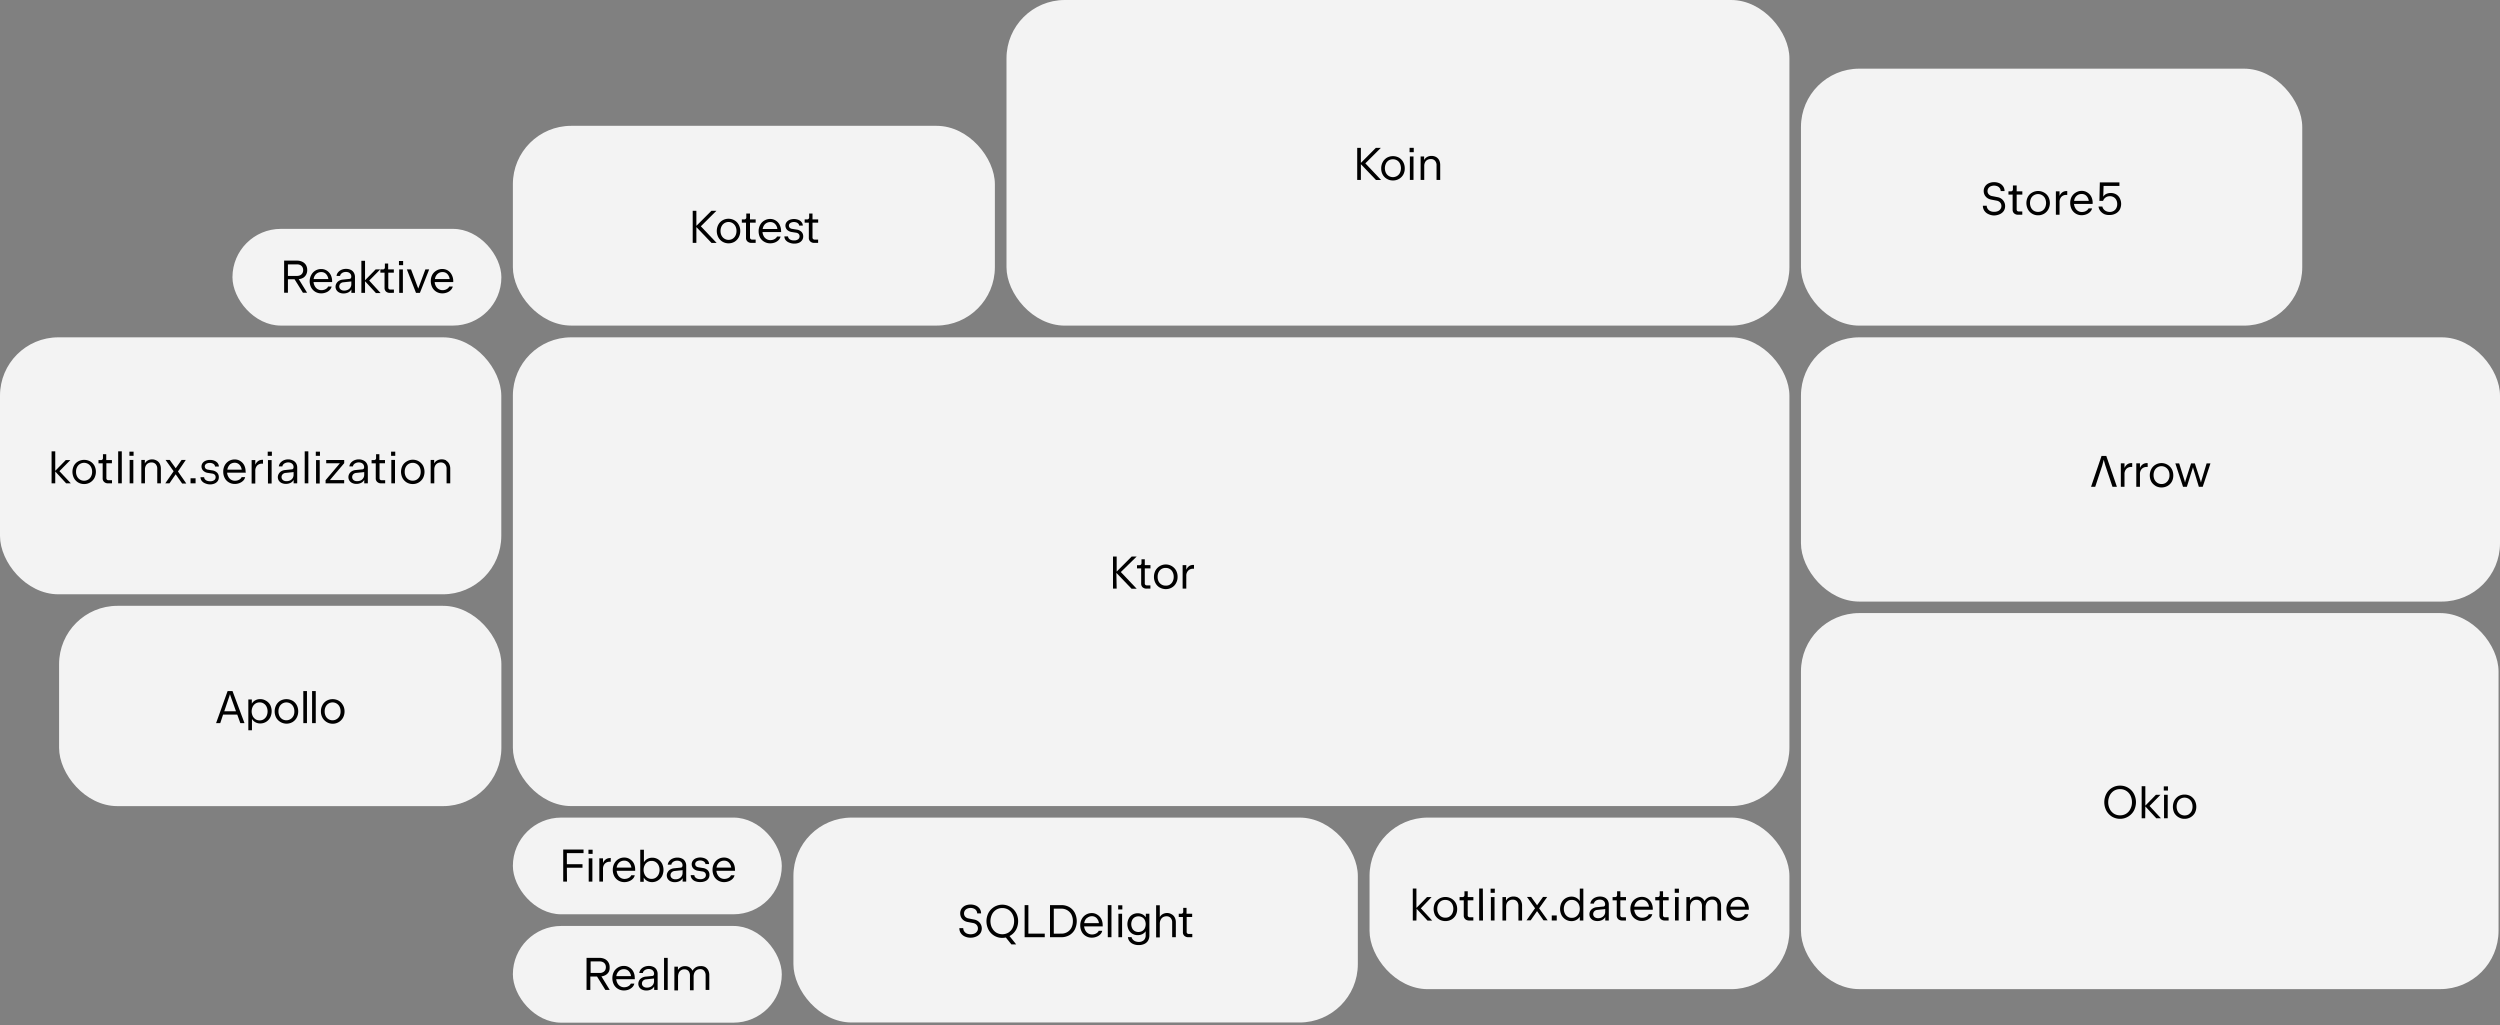 <svg id="Layer_1" data-name="Layer 1" xmlns="http://www.w3.org/2000/svg" viewBox="0 0 600 246.07"><rect x="0" y="0" width="600" height="246.07" fill="#808080" stroke="none"/><defs><style>.cls-1{fill:#f3f3f3;}</style></defs><rect class="cls-1" x="123.09" y="196.22" width="64.54" height="23.21" rx="11.61"/><path d="M136.08,211.59h-.91v-7.7h4.88v.86h-4v2.65h3.75v.86h-3.75Z"/><path d="M141.23,204.93v-1h1v1Zm.94,6.66h-.88V206h.88Z"/><path d="M146.58,205.9v.92h-.21a1.6,1.6,0,0,0-1.21.46,1.83,1.83,0,0,0-.44,1.3v3h-.88V206h.88v1.13a2,2,0,0,1,.67-.88,1.64,1.64,0,0,1,1-.31Z"/><path d="M152.44,209H148a2.58,2.58,0,0,0,.3,1,1.78,1.78,0,0,0,.67.69,1.71,1.71,0,0,0,.93.25,2.2,2.2,0,0,0,.68-.11,1.85,1.85,0,0,0,.57-.31,1.12,1.12,0,0,0,.34-.45h.85a1.67,1.67,0,0,1-.46.84,2.41,2.41,0,0,1-.89.58,2.93,2.93,0,0,1-1.14.22,2.75,2.75,0,0,1-1.43-.38,2.62,2.62,0,0,1-1-1.05,3.32,3.32,0,0,1-.35-1.53,3.14,3.14,0,0,1,.36-1.5,2.67,2.67,0,0,1,2.4-1.44,2.39,2.39,0,0,1,1.34.39,2.59,2.59,0,0,1,.94,1,3.38,3.38,0,0,1,.33,1.51Zm-3.83-2a2,2,0,0,0-.61,1.22h3.53a2.12,2.12,0,0,0-.57-1.21,1.52,1.52,0,0,0-1.12-.45A1.76,1.76,0,0,0,148.61,207Z"/><path d="M157.89,206.21a2.68,2.68,0,0,1,1,1.06,3.41,3.41,0,0,1,0,3,2.66,2.66,0,0,1-1,1.05,2.58,2.58,0,0,1-1.39.39,2.4,2.4,0,0,1-1.16-.28,2.29,2.29,0,0,1-.84-.8v1h-.84V206h0v-2.07h.88l0,3a2.3,2.3,0,0,1,.84-.8,2.44,2.44,0,0,1,1.15-.28A2.58,2.58,0,0,1,157.89,206.21Zm-.51,4.44a2,2,0,0,0,.67-.78,2.44,2.44,0,0,0,.24-1.1,2.47,2.47,0,0,0-.24-1.1,1.87,1.87,0,0,0-.67-.77,1.67,1.67,0,0,0-1-.28,1.72,1.72,0,0,0-1,.28,1.8,1.8,0,0,0-.67.77,2.47,2.47,0,0,0-.24,1.1,2.44,2.44,0,0,0,.24,1.1,1.89,1.89,0,0,0,.67.78,1.8,1.8,0,0,0,1,.28A1.74,1.74,0,0,0,157.38,210.65Z"/><path d="M163.68,206.06a1.63,1.63,0,0,1,.74.68,2,2,0,0,1,.27,1.07v3.78h-.86v-.84a1.66,1.66,0,0,1-.74.72,2.44,2.44,0,0,1-1.15.25,2.25,2.25,0,0,1-1-.21,1.57,1.57,0,0,1-.67-.57,1.53,1.53,0,0,1-.24-.84,1.5,1.5,0,0,1,.23-.81,1.7,1.7,0,0,1,.61-.61,2.12,2.12,0,0,1,.9-.29l1.64-.16a.41.41,0,0,0,.29-.16.62.62,0,0,0,.11-.39,1.13,1.13,0,0,0-.16-.59,1,1,0,0,0-.46-.39,1.53,1.53,0,0,0-.66-.14,1.65,1.65,0,0,0-.68.13,1.23,1.23,0,0,0-.5.34.89.89,0,0,0-.23.49h-.86a1.69,1.69,0,0,1,.37-.86,2.09,2.09,0,0,1,.81-.61,2.72,2.72,0,0,1,1.11-.23A2.49,2.49,0,0,1,163.68,206.06Zm-.69,4.78a1.47,1.47,0,0,0,.83-1.36v-.64l-1.92.2a1.1,1.1,0,0,0-.71.33.93.93,0,0,0-.27.68.9.9,0,0,0,.15.51,1.13,1.13,0,0,0,.42.35,1.48,1.48,0,0,0,.61.12A1.94,1.94,0,0,0,163,210.84Z"/><path d="M166.88,211.5a1.83,1.83,0,0,1-.82-.6,1.44,1.44,0,0,1-.29-.87h.88a.78.78,0,0,0,.19.5,1.25,1.25,0,0,0,.5.35,2,2,0,0,0,.72.12,1.53,1.53,0,0,0,1-.27.85.85,0,0,0,.35-.72.8.8,0,0,0-.21-.57,1,1,0,0,0-.63-.29l-1-.16a2,2,0,0,1-1.15-.53,1.47,1.47,0,0,1-.41-1.05,1.38,1.38,0,0,1,.26-.82A1.75,1.75,0,0,1,167,206a2.87,2.87,0,0,1,2.13,0,1.76,1.76,0,0,1,.76.56,1.34,1.34,0,0,1,.29.82h-.88a.67.67,0,0,0-.17-.44,1.07,1.07,0,0,0-.45-.31,1.69,1.69,0,0,0-.64-.12,1.66,1.66,0,0,0-.61.11.93.93,0,0,0-.43.3.67.67,0,0,0-.15.44.74.74,0,0,0,.2.53,1,1,0,0,0,.58.26l1.06.17a2,2,0,0,1,1.18.55,1.51,1.51,0,0,1,.4,1.09,1.55,1.55,0,0,1-.26.91,1.67,1.67,0,0,1-.75.6,2.6,2.6,0,0,1-1.12.22A3,3,0,0,1,166.88,211.5Z"/><path d="M176.41,209h-4.47a2.59,2.59,0,0,0,.31,1,1.83,1.83,0,0,0,.66.69,1.76,1.76,0,0,0,.94.25,2.14,2.14,0,0,0,.67-.11,1.74,1.74,0,0,0,.57-.31,1.12,1.12,0,0,0,.34-.45h.85a1.65,1.65,0,0,1-.45.84,2.45,2.45,0,0,1-.9.58,2.93,2.93,0,0,1-1.14.22,2.75,2.75,0,0,1-1.43-.38,2.62,2.62,0,0,1-1-1.05,3.32,3.32,0,0,1-.35-1.53,3.14,3.14,0,0,1,.36-1.5,2.7,2.7,0,0,1,2.4-1.44,2.37,2.37,0,0,1,1.34.39,2.59,2.59,0,0,1,.94,1,3.39,3.39,0,0,1,.34,1.51Zm-3.84-2a2,2,0,0,0-.6,1.22h3.52a2.17,2.17,0,0,0-.56-1.21,1.54,1.54,0,0,0-1.13-.45A1.8,1.8,0,0,0,172.57,207Z"/><rect class="cls-1" x="123.09" y="80.96" width="306.37" height="112.5" rx="14"/><path d="M268,141.27h-.88v-7.7H268v3.61l3.6-3.61h1.2L269,137.29l3.8,4h-1.23l-3.64-3.8Z"/><path d="M275.23,141.27a1.37,1.37,0,0,1-1-.32,1.19,1.19,0,0,1-.35-.9v-3.63h-1v-.78h.61a.45.45,0,0,0,.34-.13.49.49,0,0,0,.13-.34v-.94h.79v1.41h1.36v.78h-1.36V140a.45.45,0,0,0,.49.49h.86v.78Z"/><path d="M278.32,141a2.69,2.69,0,0,1-1-1.05,3.15,3.15,0,0,1-.37-1.51,3.19,3.19,0,0,1,.37-1.52,2.83,2.83,0,0,1,4.94,0,3.19,3.19,0,0,1,.36,1.52,3,3,0,0,1-.37,1.51,2.58,2.58,0,0,1-1,1.05,2.89,2.89,0,0,1-2.9,0Zm2.44-.7a1.71,1.71,0,0,0,.68-.75,2.33,2.33,0,0,0,.25-1.11,2.37,2.37,0,0,0-.25-1.12,1.8,1.8,0,0,0-.68-.76,1.91,1.91,0,0,0-1-.26,1.86,1.86,0,0,0-1,.26,1.89,1.89,0,0,0-.69.76,2.49,2.49,0,0,0-.24,1.12,2.45,2.45,0,0,0,.24,1.11,1.85,1.85,0,0,0,1.67,1A1.83,1.83,0,0,0,280.76,140.32Z"/><path d="M286.56,135.59v.91h-.2a1.57,1.57,0,0,0-1.21.47,1.76,1.76,0,0,0-.44,1.29v3h-.88v-5.63h.88v1.13a2,2,0,0,1,.66-.88,1.71,1.71,0,0,1,1-.3Z"/><rect class="cls-1" x="123.09" y="30.2" width="115.68" height="47.94" rx="14"/><path d="M167.13,58.29h-.88v-7.7h.88V54.2l3.61-3.61h1.2l-3.74,3.72,3.8,4h-1.23l-3.64-3.81Z"/><path d="M173.39,58a2.71,2.71,0,0,1-1-1.06,3.27,3.27,0,0,1,0-3,2.62,2.62,0,0,1,1-1.05,2.89,2.89,0,0,1,2.9,0,2.64,2.64,0,0,1,1,1.05,3,3,0,0,1,.37,1.51,3.13,3.13,0,0,1-.37,1.51,2.81,2.81,0,0,1-1,1.06,2.86,2.86,0,0,1-1.46.38A2.82,2.82,0,0,1,173.39,58Zm2.44-.7a1.9,1.9,0,0,0,.68-.75,2.5,2.5,0,0,0,.25-1.12,2.53,2.53,0,0,0-.25-1.12,1.9,1.9,0,0,0-.68-.75,1.86,1.86,0,0,0-2.65.75,2.4,2.4,0,0,0-.25,1.12,2.37,2.37,0,0,0,.25,1.12,1.89,1.89,0,0,0,2.65.75Z"/><path d="M180.4,58.29a1.37,1.37,0,0,1-1-.33,1.12,1.12,0,0,1-.36-.89V53.44h-1v-.78h.61a.44.44,0,0,0,.33-.14.43.43,0,0,0,.13-.33v-.94H180v1.41h1.36v.78H180V57a.46.46,0,0,0,.14.36.49.49,0,0,0,.36.14h.86v.78Z"/><path d="M187.49,55.69H183a2.43,2.43,0,0,0,.3,1,1.78,1.78,0,0,0,.67.69,1.71,1.71,0,0,0,.93.25,2.2,2.2,0,0,0,.68-.11,1.79,1.79,0,0,0,.56-.31,1.15,1.15,0,0,0,.35-.45h.85a1.75,1.75,0,0,1-.46.84,2.66,2.66,0,0,1-.89.59,3.12,3.12,0,0,1-1.14.21,2.75,2.75,0,0,1-1.43-.38,2.55,2.55,0,0,1-1-1,3.32,3.32,0,0,1-.35-1.53,3.14,3.14,0,0,1,.36-1.5,2.55,2.55,0,0,1,1-1.05,2.63,2.63,0,0,1,1.42-.39,2.41,2.41,0,0,1,1.34.39,2.5,2.5,0,0,1,.93,1.05,3.26,3.26,0,0,1,.34,1.51Zm-3.83-1.95a2,2,0,0,0-.61,1.22h3.52a2,2,0,0,0-.56-1.21,1.52,1.52,0,0,0-1.12-.45A1.76,1.76,0,0,0,183.66,53.74Z"/><path d="M189.36,58.2a1.89,1.89,0,0,1-.82-.6,1.44,1.44,0,0,1-.29-.87h.88a.81.81,0,0,0,.19.5,1.25,1.25,0,0,0,.5.35,2,2,0,0,0,.72.12,1.6,1.6,0,0,0,1-.26.88.88,0,0,0,.35-.73.8.8,0,0,0-.21-.57,1.09,1.09,0,0,0-.62-.29l-1-.16a2,2,0,0,1-1.15-.53,1.46,1.46,0,0,1-.41-1,1.38,1.38,0,0,1,.26-.82,1.83,1.83,0,0,1,.73-.57,2.9,2.9,0,0,1,2.14,0,1.73,1.73,0,0,1,.75.56,1.28,1.28,0,0,1,.29.82h-.88a.67.67,0,0,0-.17-.44,1.07,1.07,0,0,0-.45-.31,1.76,1.76,0,0,0-1.25,0,1,1,0,0,0-.43.3.69.69,0,0,0-.15.44.74.74,0,0,0,.2.53,1,1,0,0,0,.58.26l1.06.17a2,2,0,0,1,1.18.55,1.52,1.52,0,0,1,.41,1.09,1.55,1.55,0,0,1-.27.91,1.7,1.7,0,0,1-.75.61,2.76,2.76,0,0,1-1.12.21A3,3,0,0,1,189.36,58.2Z"/><path d="M195.48,58.29a1.33,1.33,0,0,1-1-.33,1.12,1.12,0,0,1-.36-.89V53.44h-1v-.78h.61a.44.44,0,0,0,.34-.14.43.43,0,0,0,.13-.33v-.94H195v1.41h1.36v.78H195V57a.46.46,0,0,0,.14.36.49.49,0,0,0,.36.14h.85v.78Z"/><rect class="cls-1" x="432.23" y="147.14" width="167.42" height="90.25" rx="14"/><rect class="cls-1" x="241.56" width="187.9" height="78.15" rx="14"/><path d="M326.61,43.18h-.88v-7.7h.88v3.61l3.6-3.61h1.2l-3.73,3.72,3.79,4h-1.23l-3.63-3.8Z"/><path d="M332.86,42.93a2.62,2.62,0,0,1-1-1,3,3,0,0,1-.37-1.51,3.08,3.08,0,0,1,.37-1.52,2.75,2.75,0,0,1,1-1.05,3,3,0,0,1,2.91,0,2.75,2.75,0,0,1,1,1.05,3.08,3.08,0,0,1,.37,1.52,3,3,0,0,1-.37,1.51,2.71,2.71,0,0,1-1,1,2.77,2.77,0,0,1-1.46.38A2.72,2.72,0,0,1,332.86,42.93Zm2.44-.7a1.71,1.71,0,0,0,.68-.75,2.61,2.61,0,0,0,0-2.23,1.8,1.8,0,0,0-.68-.76,2,2,0,0,0-2,0,1.86,1.86,0,0,0-.68.76,2.61,2.61,0,0,0,0,2.23,1.78,1.78,0,0,0,.68.75,1.93,1.93,0,0,0,2,0Z"/><path d="M338.3,36.53V35.48h1v1.05Zm.94,6.65h-.87V37.55h.87Z"/><path d="M344.67,37.69a1.87,1.87,0,0,1,.73.77,2.58,2.58,0,0,1,.25,1.17v3.55h-.88V39.7a1.59,1.59,0,0,0-.37-1.13,1.33,1.33,0,0,0-1-.4,1.62,1.62,0,0,0-.83.2,1.32,1.32,0,0,0-.55.57,1.87,1.87,0,0,0-.2.88v3.36h-.87V37.55h.84v.86a1.8,1.8,0,0,1,.73-.74,2.14,2.14,0,0,1,1.07-.25A2.23,2.23,0,0,1,344.67,37.69Z"/><rect class="cls-1" x="123.09" y="222.23" width="64.54" height="23.21" rx="11.61"/><path d="M146.13,233.19a1.94,1.94,0,0,1-.71.77,2.56,2.56,0,0,1-1.08.37l2,3.26h-1.05l-2-3.22h-1.61v3.22h-.91v-7.7h3.08a2.92,2.92,0,0,1,1.29.27,2.06,2.06,0,0,1,.86.79,2.13,2.13,0,0,1,.31,1.17A2.2,2.2,0,0,1,146.13,233.19Zm-4.38-2.45v2.77h2.17a1.6,1.6,0,0,0,.78-.17,1.23,1.23,0,0,0,.53-.48,1.47,1.47,0,0,0,.18-.74,1.44,1.44,0,0,0-.18-.73,1.23,1.23,0,0,0-.53-.48,1.73,1.73,0,0,0-.78-.17Z"/><path d="M152.36,235H147.9a2.43,2.43,0,0,0,.3,1,1.78,1.78,0,0,0,.67.69,1.71,1.71,0,0,0,.93.25,2.2,2.2,0,0,0,.68-.11,1.61,1.61,0,0,0,.56-.31,1.15,1.15,0,0,0,.35-.45h.85a1.75,1.75,0,0,1-.46.84,2.66,2.66,0,0,1-.89.59,3.12,3.12,0,0,1-1.14.21,2.75,2.75,0,0,1-1.43-.38,2.55,2.55,0,0,1-1-1.05,3.32,3.32,0,0,1-.35-1.53,3.25,3.25,0,0,1,.35-1.5,2.67,2.67,0,0,1,2.41-1.43,2.41,2.41,0,0,1,1.34.38,2.5,2.5,0,0,1,.93,1,3.29,3.29,0,0,1,.34,1.51Zm-3.83-1.94a2,2,0,0,0-.61,1.21h3.52a2,2,0,0,0-.56-1.21,1.52,1.52,0,0,0-1.12-.45A1.73,1.73,0,0,0,148.53,233.05Z"/><path d="M156.83,232.06a1.63,1.63,0,0,1,.74.68,2,2,0,0,1,.26,1.07v3.78H157v-.84a1.66,1.66,0,0,1-.74.72,2.44,2.44,0,0,1-1.15.25,2.25,2.25,0,0,1-1-.21,1.5,1.5,0,0,1-.67-.57,1.53,1.53,0,0,1-.24-.84,1.61,1.61,0,0,1,.22-.81,1.81,1.81,0,0,1,.62-.61,2.22,2.22,0,0,1,.9-.29l1.64-.16a.37.37,0,0,0,.29-.16.62.62,0,0,0,.11-.39,1.07,1.07,0,0,0-.17-.59,1,1,0,0,0-.45-.39,1.53,1.53,0,0,0-.66-.14,1.73,1.73,0,0,0-.69.13,1.29,1.29,0,0,0-.5.35.88.88,0,0,0-.22.48h-.86a1.77,1.77,0,0,1,.36-.86,2.32,2.32,0,0,1,.82-.61,2.72,2.72,0,0,1,1.11-.22A2.49,2.49,0,0,1,156.83,232.06Zm-.69,4.78a1.55,1.55,0,0,0,.61-.55,1.58,1.58,0,0,0,.22-.81v-.64l-1.92.2a1.1,1.1,0,0,0-.71.33.93.93,0,0,0-.27.68.9.9,0,0,0,.15.51,1,1,0,0,0,.42.35,1.48,1.48,0,0,0,.61.12A1.94,1.94,0,0,0,156.14,236.84Z"/><path d="M160.25,237.59h-.88v-7.7h.88Z"/><path d="M169.27,232.1a1.91,1.91,0,0,1,.71.78,2.51,2.51,0,0,1,.25,1.16v3.55h-.88v-3.52A1.61,1.61,0,0,0,169,233a1.16,1.16,0,0,0-1-.4,1.45,1.45,0,0,0-1.35.86,2.42,2.42,0,0,0-.18,1v3.2h-.88v-3.52a1.61,1.61,0,0,0-.35-1.1,1.28,1.28,0,0,0-1-.4,1.41,1.41,0,0,0-.81.23,1.36,1.36,0,0,0-.52.63,2.42,2.42,0,0,0-.18,1v3.2h-.88V232h.85v.83a1.81,1.81,0,0,1,.69-.71,2,2,0,0,1,1-.25,2,2,0,0,1,1.09.29,1.94,1.94,0,0,1,.73.82,2.17,2.17,0,0,1,.77-.82,2.14,2.14,0,0,1,1.13-.29A2.11,2.11,0,0,1,169.27,232.1Z"/><rect class="cls-1" x="55.79" y="54.93" width="64.54" height="23.21" rx="11.61"/><path d="M73.48,65.9a2,2,0,0,1-.7.76A2.67,2.67,0,0,1,71.7,67l2,3.25h-1l-2-3.22H69.1v3.22h-.91v-7.7h3.08a2.92,2.92,0,0,1,1.29.28,2.06,2.06,0,0,1,.87.78,2.28,2.28,0,0,1,.3,1.18A2.22,2.22,0,0,1,73.48,65.9ZM69.1,63.45v2.77h2.17a1.8,1.8,0,0,0,.79-.17,1.29,1.29,0,0,0,.52-.49,1.44,1.44,0,0,0,.18-.73,1.47,1.47,0,0,0-.18-.74,1.34,1.34,0,0,0-.52-.48,1.8,1.8,0,0,0-.79-.16Z"/><path d="M79.71,67.69H75.25a2.49,2.49,0,0,0,.31,1,1.85,1.85,0,0,0,.66.7,1.82,1.82,0,0,0,.93.25,2.2,2.2,0,0,0,.68-.11,2.08,2.08,0,0,0,.57-.31,1.12,1.12,0,0,0,.34-.45h.85a1.68,1.68,0,0,1-.46.83,2.35,2.35,0,0,1-.89.59,3.12,3.12,0,0,1-1.14.22,2.75,2.75,0,0,1-1.43-.38,2.71,2.71,0,0,1-1-1.06,3.3,3.3,0,0,1-.35-1.52A3.15,3.15,0,0,1,74.7,66a2.64,2.64,0,0,1,2.4-1.43,2.44,2.44,0,0,1,1.34.38A2.69,2.69,0,0,1,79.38,66a3.38,3.38,0,0,1,.33,1.51Zm-3.83-1.94a1.92,1.92,0,0,0-.6,1.22H78.8a2.15,2.15,0,0,0-.57-1.22,1.5,1.5,0,0,0-1.12-.45A1.76,1.76,0,0,0,75.88,65.75Z"/><path d="M84.18,64.76a1.74,1.74,0,0,1,.74.68,2,2,0,0,1,.27,1.07v3.78h-.86v-.83a1.77,1.77,0,0,1-.74.72,2.54,2.54,0,0,1-1.15.25,2.25,2.25,0,0,1-1-.21,1.65,1.65,0,0,1-.67-.58,1.48,1.48,0,0,1-.24-.84,1.55,1.55,0,0,1,.23-.81,1.73,1.73,0,0,1,.62-.61,2.17,2.17,0,0,1,.89-.28l1.64-.17a.4.4,0,0,0,.29-.15.64.64,0,0,0,.11-.4,1.07,1.07,0,0,0-.16-.59,1.23,1.23,0,0,0-.45-.39,1.6,1.6,0,0,0-.67-.13,1.83,1.83,0,0,0-.68.12,1.32,1.32,0,0,0-.5.35.89.89,0,0,0-.23.48h-.85a1.57,1.57,0,0,1,.36-.85,2.25,2.25,0,0,1,.82-.62,2.64,2.64,0,0,1,1.1-.22A2.6,2.6,0,0,1,84.18,64.76Zm-.68,4.78a1.39,1.39,0,0,0,.6-.55,1.44,1.44,0,0,0,.22-.8v-.64l-1.92.2a1.09,1.09,0,0,0-.71.32,1,1,0,0,0-.27.68.9.9,0,0,0,.15.51,1,1,0,0,0,.42.35,1.35,1.35,0,0,0,.62.13A2,2,0,0,0,83.5,69.54Z"/><path d="M87.61,70.29h-.88v-7.7h.88v4.67l2.54-2.6h1.1l-2.64,2.68,2.74,3H90.23l-2.62-2.84Z"/><path d="M93.64,70.29a1.37,1.37,0,0,1-1-.32,1.19,1.19,0,0,1-.35-.9V65.44h-1v-.78h.61a.45.45,0,0,0,.34-.13.49.49,0,0,0,.13-.34v-.94h.79v1.41h1.36v.78H93.19V69a.45.45,0,0,0,.49.49h.86v.78Z"/><path d="M95.75,63.64v-1h1v1Zm.94,6.65h-.88V64.66h.88Z"/><path d="M100.78,70.29h-.94l-2.19-5.63h1l1.73,4.6,1.71-4.6H103Z"/><path d="M108.78,67.69h-4.46a2.35,2.35,0,0,0,.3,1,1.88,1.88,0,0,0,.67.7,1.8,1.8,0,0,0,.93.25,2.2,2.2,0,0,0,.68-.11,2,2,0,0,0,.56-.31,1.15,1.15,0,0,0,.35-.45h.85a1.77,1.77,0,0,1-.46.83,2.52,2.52,0,0,1-.89.59,3.12,3.12,0,0,1-1.14.22,2.75,2.75,0,0,1-1.43-.38,2.64,2.64,0,0,1-1-1.06,3.3,3.3,0,0,1-.35-1.52,3.15,3.15,0,0,1,.36-1.51,2.68,2.68,0,0,1,1-1,2.72,2.72,0,0,1,1.42-.38,2.49,2.49,0,0,1,1.34.38,2.59,2.59,0,0,1,.93,1.06,3.26,3.26,0,0,1,.34,1.51ZM105,65.75a2,2,0,0,0-.61,1.22h3.52a2.08,2.08,0,0,0-.56-1.22,1.52,1.52,0,0,0-1.12-.45A1.73,1.73,0,0,0,105,65.75Z"/><rect class="cls-1" y="80.96" width="120.31" height="61.67" rx="14"/><rect class="cls-1" x="14.18" y="145.4" width="106.15" height="48.07" rx="14"/><rect class="cls-1" x="190.42" y="196.22" width="135.46" height="49.18" rx="14"/><path d="M231.59,224.77a2.31,2.31,0,0,1-1-.82,2.09,2.09,0,0,1-.34-1.2h.93a1.34,1.34,0,0,0,.23.77,1.5,1.5,0,0,0,.63.53,2.48,2.48,0,0,0,1.83,0,1.38,1.38,0,0,0,.61-.5,1.21,1.21,0,0,0,.22-.73,1.23,1.23,0,0,0-.3-.83,1.45,1.45,0,0,0-.83-.46l-1.36-.26a2.27,2.27,0,0,1-.94-.4,2,2,0,0,1-.61-.73,2.12,2.12,0,0,1-.21-.94,2,2,0,0,1,.31-1.1,2.19,2.19,0,0,1,.89-.75,3.08,3.08,0,0,1,1.28-.26,3,3,0,0,1,1.31.27,2.22,2.22,0,0,1,.9.75,2,2,0,0,1,.32,1.11h-.94a1.16,1.16,0,0,0-.2-.68,1.28,1.28,0,0,0-.56-.46,2,2,0,0,0-1.63,0,1.28,1.28,0,0,0-.56.46,1.21,1.21,0,0,0-.2.68,1.16,1.16,0,0,0,.27.78,1.41,1.41,0,0,0,.78.42l1.42.28a2.3,2.3,0,0,1,.93.41,2.08,2.08,0,0,1,.63.75,2.14,2.14,0,0,1-.11,2.12,2.28,2.28,0,0,1-1,.79,3.24,3.24,0,0,1-1.38.28A3.32,3.32,0,0,1,231.59,224.77Z"/><path d="M244.1,222.57a3.69,3.69,0,0,1-1.82,2.08l1.6,2h-1.15L241.4,225a4,4,0,0,1-.85.09,3.65,3.65,0,0,1-1.93-.52,3.69,3.69,0,0,1-1.37-1.43,4.39,4.39,0,0,1,0-4.07,3.77,3.77,0,0,1,6.6,0,4.11,4.11,0,0,1,.5,2A4.32,4.32,0,0,1,244.1,222.57Zm-6,.13a2.79,2.79,0,0,0,1,1.12,2.86,2.86,0,0,0,2.92,0,2.79,2.79,0,0,0,1-1.12,3.58,3.58,0,0,0,.37-1.62,3.46,3.46,0,0,0-.37-1.63,2.74,2.74,0,0,0-1-1.12,2.85,2.85,0,0,0-1.48-.4,2.7,2.7,0,0,0-1.46.41,2.83,2.83,0,0,0-1,1.11,3.75,3.75,0,0,0,0,3.25Z"/><path d="M245.91,224.93v-7.7h.9v6.84h3.93v.86Z"/><path d="M252,224.93v-7.7h2.73a3.8,3.8,0,0,1,1.92.48,3.43,3.43,0,0,1,1.3,1.37,4.49,4.49,0,0,1,0,4,3.41,3.41,0,0,1-1.3,1.36,3.81,3.81,0,0,1-1.92.49Zm2.73-.86a2.69,2.69,0,0,0,1.42-.37,2.64,2.64,0,0,0,1-1.06,3.44,3.44,0,0,0,.34-1.56,3.38,3.38,0,0,0-.34-1.56,2.57,2.57,0,0,0-1-1.06,2.69,2.69,0,0,0-1.42-.38h-1.82v6Z"/><path d="M264.66,222.33h-4.47a2.59,2.59,0,0,0,.31,1,1.83,1.83,0,0,0,.66.69,1.76,1.76,0,0,0,.94.25,2.14,2.14,0,0,0,.67-.11,1.74,1.74,0,0,0,.57-.31,1.12,1.12,0,0,0,.34-.45h.85a1.65,1.65,0,0,1-.45.84,2.45,2.45,0,0,1-.9.58,2.93,2.93,0,0,1-1.14.22,2.75,2.75,0,0,1-1.43-.38,2.62,2.62,0,0,1-1-1.05,3.32,3.32,0,0,1-.35-1.53,3.14,3.14,0,0,1,.36-1.5,2.7,2.7,0,0,1,2.4-1.44,2.37,2.37,0,0,1,1.34.39,2.59,2.59,0,0,1,.94,1,3.39,3.39,0,0,1,.34,1.51Zm-3.84-2a2,2,0,0,0-.6,1.22h3.52a2.17,2.17,0,0,0-.56-1.21,1.54,1.54,0,0,0-1.13-.45A1.8,1.8,0,0,0,260.82,220.38Z"/><path d="M266.75,224.93h-.88v-7.7h.88Z"/><path d="M268.36,218.27v-1h1v1Zm.94,6.66h-.88V219.3h.88Z"/><path d="M275,219.3h.85v5.18a2.5,2.5,0,0,1-.31,1.26,2,2,0,0,1-.89.8,3.07,3.07,0,0,1-1.37.28,3.21,3.21,0,0,1-1.28-.24,2.14,2.14,0,0,1-.9-.67,1.9,1.9,0,0,1-.4-1h.88a1.25,1.25,0,0,0,.31.59,1.49,1.49,0,0,0,.59.41,2.07,2.07,0,0,0,.8.15,1.74,1.74,0,0,0,1.24-.42,1.55,1.55,0,0,0,.44-1.17v-.39l0-.58a2.11,2.11,0,0,1-.81.7,2.62,2.62,0,0,1-2.37-.09,2.28,2.28,0,0,1-.88-.94,3,3,0,0,1,0-2.72,2.28,2.28,0,0,1,.88-.94,2.62,2.62,0,0,1,2.39-.08,2.27,2.27,0,0,1,.82.72Zm-.88,4.15a1.56,1.56,0,0,0,.62-.65,2.29,2.29,0,0,0,0-2,1.56,1.56,0,0,0-.62-.65,1.86,1.86,0,0,0-1.79,0,1.51,1.51,0,0,0-.6.65,2.29,2.29,0,0,0,0,2,1.57,1.57,0,0,0,.6.65,1.86,1.86,0,0,0,1.79,0Z"/><path d="M281.21,219.44a1.75,1.75,0,0,1,.73.77,2.51,2.51,0,0,1,.26,1.16v3.56h-.88v-3.52a1.57,1.57,0,0,0-.36-1.1,1.28,1.28,0,0,0-1-.4,1.65,1.65,0,0,0-.85.22,1.46,1.46,0,0,0-.56.64,2.06,2.06,0,0,0-.2,1v3.2h-.88v-7.7h.88V219l0,1.11a1.69,1.69,0,0,1,.72-.73,2.16,2.16,0,0,1,1.08-.26A2.07,2.07,0,0,1,281.21,219.44Z"/><path d="M285.25,224.93a1.37,1.37,0,0,1-1-.33,1.12,1.12,0,0,1-.35-.89v-3.63h-1v-.78h.61a.45.45,0,0,0,.46-.47v-.94h.8v1.41h1.35v.78H284.8v3.57a.45.45,0,0,0,.13.36.49.49,0,0,0,.36.14h.86v.78Z"/><rect class="cls-1" x="328.69" y="196.22" width="100.77" height="41.18" rx="14"/><path d="M339.94,220.92h-.87v-7.68h.87v4.66l2.54-2.6h1.1L341,218l2.73,2.95h-1.12l-2.62-2.84Z"/><path d="M345.43,220.67a2.76,2.76,0,0,1-1-1,3.35,3.35,0,0,1,0-3,2.88,2.88,0,0,1,3.92-1,2.75,2.75,0,0,1,1,1,3,3,0,0,1,.37,1.51,3.15,3.15,0,0,1-.37,1.51,2.71,2.71,0,0,1-1,1,3,3,0,0,1-2.9,0Zm2.44-.7a1.71,1.71,0,0,0,.68-.75,2.45,2.45,0,0,0,.25-1.11,2.53,2.53,0,0,0-.25-1.12,1.83,1.83,0,0,0-.68-.75,1.91,1.91,0,0,0-1-.26,1.86,1.86,0,0,0-1,.26,1.83,1.83,0,0,0-.68.75,2.4,2.4,0,0,0-.25,1.12,2.33,2.33,0,0,0,.25,1.11,1.71,1.71,0,0,0,.68.75,1.78,1.78,0,0,0,1,.27A1.83,1.83,0,0,0,347.87,220Z"/><path d="M352.66,220.92a1.37,1.37,0,0,1-1-.32,1.16,1.16,0,0,1-.36-.9v-3.62h-1v-.78H351a.44.44,0,0,0,.34-.13.44.44,0,0,0,.13-.33v-.94h.79v1.4h1.35v.78h-1.36v3.57a.45.45,0,0,0,.49.49h.86v.78Z"/><path d="M355.92,220.92H355v-7.68h.88Z"/><path d="M357.75,214.28v-1h1v1Zm.94,6.64h-.88V215.3h.88Z"/><path d="M364.32,215.44a1.81,1.81,0,0,1,.73.77,2.55,2.55,0,0,1,.25,1.17v3.54h-.88v-3.48a1.58,1.58,0,0,0-.37-1.12,1.29,1.29,0,0,0-1-.4,1.6,1.6,0,0,0-.83.2,1.32,1.32,0,0,0-.55.57,1.87,1.87,0,0,0-.2.88v3.35h-.88V215.3h.85v.86a1.83,1.83,0,0,1,.72-.74,2.42,2.42,0,0,1,2.18,0Z"/><path d="M369.39,218l2.05,2.88h-1l-1.55-2.21-1.53,2.21h-1l2.05-2.9-1.94-2.72h1l1.43,2,1.43-2h1Z"/><path d="M372.42,220.92v-1.21h1.2v1.21Z"/><path d="M380,215.3h0v5.62h-.85V220a2.13,2.13,0,0,1-.84.79,2.34,2.34,0,0,1-1.16.28,2.65,2.65,0,0,1-1.38-.38,2.68,2.68,0,0,1-1-1.06,3.39,3.39,0,0,1,0-3,2.68,2.68,0,0,1,1-1.06,2.65,2.65,0,0,1,1.38-.38,2.34,2.34,0,0,1,1.16.28,2.29,2.29,0,0,1,.84.8l0-3H380ZM378.23,220a1.82,1.82,0,0,0,.68-.77,2.47,2.47,0,0,0,.24-1.1,2.5,2.5,0,0,0-.24-1.1,1.89,1.89,0,0,0-.68-.77,1.69,1.69,0,0,0-1-.28,1.67,1.67,0,0,0-1,.28,1.94,1.94,0,0,0-.67.77,2.5,2.5,0,0,0-.24,1.1,2.47,2.47,0,0,0,.24,1.1,1.87,1.87,0,0,0,.67.77,1.67,1.67,0,0,0,1,.28A1.69,1.69,0,0,0,378.23,220Z"/><path d="M385.11,215.4a1.74,1.74,0,0,1,.74.68,2,2,0,0,1,.26,1.07v3.77h-.85v-.83a1.69,1.69,0,0,1-.74.71,2.41,2.41,0,0,1-1.15.25,2.32,2.32,0,0,1-1-.2,1.59,1.59,0,0,1-.67-.58,1.48,1.48,0,0,1-.24-.84,1.54,1.54,0,0,1,.22-.81,1.88,1.88,0,0,1,.62-.6,2.18,2.18,0,0,1,.89-.29l1.64-.16a.37.37,0,0,0,.29-.16.62.62,0,0,0,.11-.39,1.16,1.16,0,0,0-.16-.59,1.07,1.07,0,0,0-.45-.39,1.6,1.6,0,0,0-.67-.13,1.83,1.83,0,0,0-.68.12,1.32,1.32,0,0,0-.5.35.82.82,0,0,0-.22.48h-.86a1.57,1.57,0,0,1,.36-.85,2.13,2.13,0,0,1,.82-.61,2.67,2.67,0,0,1,1.1-.23A2.6,2.6,0,0,1,385.11,215.4Zm-.69,4.77a1.42,1.42,0,0,0,.61-.55,1.44,1.44,0,0,0,.22-.8v-.64l-1.92.2a1.09,1.09,0,0,0-.7.32,1,1,0,0,0-.27.68.9.9,0,0,0,.15.51.89.89,0,0,0,.41.35,1.52,1.52,0,0,0,.62.13A1.9,1.9,0,0,0,384.42,220.17Z"/><path d="M389.38,220.92a1.37,1.37,0,0,1-1-.32,1.16,1.16,0,0,1-.36-.9v-3.62h-1v-.78h.61a.45.45,0,0,0,.34-.13.44.44,0,0,0,.13-.33v-.94h.79v1.4h1.35v.78h-1.36v3.57a.45.45,0,0,0,.49.49h.86v.78Z"/><path d="M396.67,218.33h-4.45a2.43,2.43,0,0,0,.3,1,1.93,1.93,0,0,0,.67.69,1.79,1.79,0,0,0,.93.24,1.89,1.89,0,0,0,.67-.11,1.72,1.72,0,0,0,.57-.3,1.19,1.19,0,0,0,.34-.45h.85a1.75,1.75,0,0,1-.45.83,2.61,2.61,0,0,1-.9.59,3.08,3.08,0,0,1-1.14.21,2.63,2.63,0,0,1-1.42-.38,2.55,2.55,0,0,1-1-1,3.27,3.27,0,0,1-.35-1.52,3.14,3.14,0,0,1,.36-1.5,2.68,2.68,0,0,1,1-1,2.71,2.71,0,0,1,1.41-.38,2.44,2.44,0,0,1,1.34.38,2.69,2.69,0,0,1,.94,1.06,3.34,3.34,0,0,1,.33,1.5Zm-3.82-1.94a2,2,0,0,0-.61,1.21h3.52a2.17,2.17,0,0,0-.56-1.21,1.54,1.54,0,0,0-1.13-.45A1.72,1.72,0,0,0,392.85,216.39Z"/><path d="M399.61,220.92a1.41,1.41,0,0,1-1-.32,1.19,1.19,0,0,1-.35-.9v-3.62h-1v-.78h.61a.45.45,0,0,0,.34-.13.49.49,0,0,0,.13-.33v-.94h.79v1.4h1.35v.78h-1.36v3.57a.45.45,0,0,0,.49.49h.86v.78Z"/><path d="M401.94,214.28v-1h1v1Zm.94,6.64H402V215.3h.88Z"/><path d="M412.1,215.45a1.83,1.83,0,0,1,.71.77,2.54,2.54,0,0,1,.25,1.16v3.54h-.88v-3.51a1.61,1.61,0,0,0-.34-1.1,1.18,1.18,0,0,0-.95-.39,1.46,1.46,0,0,0-.82.22,1.43,1.43,0,0,0-.53.63,2.25,2.25,0,0,0-.19,1v3.19h-.88v-3.51a1.58,1.58,0,0,0-.35-1.1,1.24,1.24,0,0,0-1-.39,1.37,1.37,0,0,0-1.33.85,2.42,2.42,0,0,0-.18,1v3.19h-.88V215.3h.85v.83a2,2,0,0,1,.69-.71,1.93,1.93,0,0,1,1-.25,2,2,0,0,1,1.1.3,1.89,1.89,0,0,1,.72.81,2.12,2.12,0,0,1,.78-.82,2.17,2.17,0,0,1,1.12-.29A2,2,0,0,1,412.1,215.45Z"/><path d="M419.72,218.33h-4.45a2.43,2.43,0,0,0,.3,1,1.93,1.93,0,0,0,.67.69,1.79,1.79,0,0,0,.93.24,1.89,1.89,0,0,0,.67-.11,1.72,1.72,0,0,0,.57-.3,1.19,1.19,0,0,0,.34-.45h.85a1.75,1.75,0,0,1-.45.83,2.61,2.61,0,0,1-.9.59,3.12,3.12,0,0,1-1.14.21,2.63,2.63,0,0,1-1.42-.38,2.55,2.55,0,0,1-1-1,3.27,3.27,0,0,1-.35-1.52,3.14,3.14,0,0,1,.36-1.5,2.68,2.68,0,0,1,1-1,2.71,2.71,0,0,1,1.41-.38,2.44,2.44,0,0,1,1.34.38,2.69,2.69,0,0,1,.94,1.06,3.34,3.34,0,0,1,.33,1.5Zm-3.82-1.94a2,2,0,0,0-.61,1.21h3.52a2.17,2.17,0,0,0-.56-1.21,1.54,1.54,0,0,0-1.13-.45A1.72,1.72,0,0,0,415.9,216.39Z"/><rect class="cls-1" x="432.23" y="80.96" width="167.77" height="63.42" rx="14"/><path d="M507,116.84l-1.71-5.1c-.17-.52-.28-1-.39-1.41h0c-.11.46-.22.91-.36,1.39l-1.69,5.12h-1l2.52-7.41h1.14l2.55,7.41Z"/><path d="M511.73,111.15v.92h-.2a1.6,1.6,0,0,0-1.21.46,1.78,1.78,0,0,0-.44,1.3v3H509v-5.63h.88v1.13a2,2,0,0,1,.66-.88,1.71,1.71,0,0,1,1-.31Z"/><path d="M515.44,111.15v.92h-.21a1.6,1.6,0,0,0-1.2.46,1.78,1.78,0,0,0-.44,1.3v3h-.88v-5.63h.88v1.13a1.92,1.92,0,0,1,.66-.88,1.71,1.71,0,0,1,1-.31Z"/><path d="M517.31,116.59a2.83,2.83,0,0,1-1-1,3.29,3.29,0,0,1,0-3,2.64,2.64,0,0,1,1-1.05,2.83,2.83,0,0,1,3.92,1.05,3.15,3.15,0,0,1,.36,1.51,3.06,3.06,0,0,1-.37,1.52,2.71,2.71,0,0,1-1,1,3,3,0,0,1-2.9,0Zm2.44-.7a1.83,1.83,0,0,0,.68-.75,2.34,2.34,0,0,0,.25-1.12,2.4,2.4,0,0,0-.25-1.12,1.89,1.89,0,0,0-2.65-.75,1.9,1.9,0,0,0-.68.75,2.52,2.52,0,0,0-.24,1.12,2.46,2.46,0,0,0,.24,1.12,1.9,1.9,0,0,0,.68.75,1.93,1.93,0,0,0,2,0Z"/><path d="M524.84,116.84h-.91l-1.85-5.63H523l1.29,4.14.12.45.11-.45,1.34-4.14h.9l1.34,4.14.13.45.11-.45,1.25-4.14h.92l-1.86,5.63h-.92l-1.32-4.33-.1-.36-.1.35Z"/><path d="M506.89,196a3.81,3.81,0,0,1-1.36-1.43,4.39,4.39,0,0,1,0-4.07,3.68,3.68,0,0,1,3.3-1.95,3.71,3.71,0,0,1,3.3,1.95,4.39,4.39,0,0,1,0,4.07,3.8,3.8,0,0,1-5.24,1.43Zm3.4-.72a2.73,2.73,0,0,0,1-1.13,3.4,3.4,0,0,0,.38-1.62,3.58,3.58,0,0,0-.37-1.62,2.72,2.72,0,0,0-2.49-1.52,2.75,2.75,0,0,0-1.47.4,2.91,2.91,0,0,0-1,1.12,3.75,3.75,0,0,0,0,3.25,2.91,2.91,0,0,0,1,1.12,2.75,2.75,0,0,0,1.47.4A2.72,2.72,0,0,0,510.29,195.28Z"/><path d="M514.85,196.38H514v-7.7h.88v4.67l2.54-2.6h1.1l-2.63,2.68,2.73,2.95h-1.12l-2.62-2.84Z"/><path d="M519.31,189.73v-1h1v1Zm.94,6.65h-.88v-5.63h.88Z"/><path d="M522.85,196.13a2.71,2.71,0,0,1-1-1,3.35,3.35,0,0,1,0-3,2.81,2.81,0,0,1,1-1.06,3,3,0,0,1,2.9,0,2.81,2.81,0,0,1,1,1.06,3.27,3.27,0,0,1,0,3,2.71,2.71,0,0,1-1,1,2.8,2.8,0,0,1-1.46.39A2.7,2.7,0,0,1,522.85,196.13Zm2.44-.69a2,2,0,0,0,.68-.75,2.52,2.52,0,0,0,.24-1.12,2.49,2.49,0,0,0-.24-1.12,1.89,1.89,0,0,0-2.65-.75,1.71,1.71,0,0,0-.68.75,2.37,2.37,0,0,0-.25,1.12,2.4,2.4,0,0,0,.25,1.12,1.83,1.83,0,0,0,.68.75,2,2,0,0,0,2,0Z"/><path d="M13.26,116h-.88v-7.68h.88V113l2.53-2.59h1.1l-2.63,2.67L17,116H15.87l-2.61-2.84Z"/><path d="M18.75,115.79a2.75,2.75,0,0,1-1-1.05,3.27,3.27,0,0,1,0-3,2.62,2.62,0,0,1,1-1,3,3,0,0,1,2.9,0,2.62,2.62,0,0,1,1,1,3.27,3.27,0,0,1,0,3,2.76,2.76,0,0,1-2.47,1.43A2.76,2.76,0,0,1,18.75,115.79Zm2.43-.7a1.83,1.83,0,0,0,.68-.75,2.33,2.33,0,0,0,.25-1.11,2.37,2.37,0,0,0-.25-1.12,1.83,1.83,0,0,0-.68-.75,1.91,1.91,0,0,0-2,0,1.83,1.83,0,0,0-.68.75,2.37,2.37,0,0,0-.25,1.12,2.33,2.33,0,0,0,.25,1.11,1.83,1.83,0,0,0,.68.75,1.91,1.91,0,0,0,2,0Z"/><path d="M26,116a1.33,1.33,0,0,1-1-.33,1.12,1.12,0,0,1-.36-.89V111.2h-1v-.78h.61a.47.47,0,0,0,.33-.13.45.45,0,0,0,.13-.34V109h.79v1.41h1.36v.78H25.53v3.56a.5.5,0,0,0,.14.37.53.53,0,0,0,.36.13h.85V116Z"/><path d="M29.23,116h-.87v-7.68h.87Z"/><path d="M31.06,109.4v-1h1v1ZM32,116h-.88v-5.62H32Z"/><path d="M37.63,110.56a1.81,1.81,0,0,1,.73.77,2.51,2.51,0,0,1,.25,1.16V116h-.87v-3.48a1.61,1.61,0,0,0-.37-1.12,1.33,1.33,0,0,0-1-.41,1.7,1.7,0,0,0-.83.2,1.4,1.4,0,0,0-.55.58,1.86,1.86,0,0,0-.2.87V116h-.87v-5.62h.84v.86a1.77,1.77,0,0,1,.72-.74,2.21,2.21,0,0,1,1.08-.25A2.16,2.16,0,0,1,37.63,110.56Z"/><path d="M42.71,113.16l2,2.88h-1l-1.55-2.21L40.67,116h-1l2-2.9-1.94-2.72h1l1.44,2,1.42-2h1Z"/><path d="M45.73,116v-1.21h1.21V116Z"/><path d="M49.23,116a1.89,1.89,0,0,1-.82-.6,1.44,1.44,0,0,1-.29-.87H49a.81.81,0,0,0,.19.5,1.25,1.25,0,0,0,.5.35,2,2,0,0,0,.72.12,1.6,1.6,0,0,0,1-.26.86.86,0,0,0,.34-.72.81.81,0,0,0-.21-.58,1.06,1.06,0,0,0-.62-.28l-1-.16a2,2,0,0,1-1.15-.54,1.45,1.45,0,0,1-.41-1,1.38,1.38,0,0,1,.26-.82,1.73,1.73,0,0,1,.73-.56,2.52,2.52,0,0,1,1.05-.2,2.67,2.67,0,0,1,1.08.2,1.91,1.91,0,0,1,.76.56,1.41,1.41,0,0,1,.29.82H51.6a.73.73,0,0,0-.17-.44,1.17,1.17,0,0,0-.46-.31,1.61,1.61,0,0,0-.63-.11,1.66,1.66,0,0,0-.61.1.93.93,0,0,0-.43.3.66.66,0,0,0-.15.43.72.72,0,0,0,.2.53,1,1,0,0,0,.58.26l1,.17a2.07,2.07,0,0,1,1.18.55,1.54,1.54,0,0,1,.41,1.09,1.62,1.62,0,0,1-.26.91,1.73,1.73,0,0,1-.75.6,2.63,2.63,0,0,1-1.12.22A3,3,0,0,1,49.23,116Z"/><path d="M59,113.44H54.51a2.35,2.35,0,0,0,.3,1,1.83,1.83,0,0,0,.66.69,1.75,1.75,0,0,0,.93.25,2.2,2.2,0,0,0,.68-.11,1.79,1.79,0,0,0,.56-.31,1.15,1.15,0,0,0,.35-.45h.84a1.65,1.65,0,0,1-.45.84,2.5,2.5,0,0,1-.89.58,2.93,2.93,0,0,1-1.14.22,2.69,2.69,0,0,1-1.42-.38,2.55,2.55,0,0,1-1-1.05,3.18,3.18,0,0,1-.35-1.52,3.08,3.08,0,0,1,.35-1.5,2.67,2.67,0,0,1,2.4-1.43,2.38,2.38,0,0,1,1.34.38,2.5,2.5,0,0,1,.93,1,3.26,3.26,0,0,1,.34,1.51Zm-3.83-1.94a2,2,0,0,0-.6,1.22H58a2,2,0,0,0-.56-1.21,1.52,1.52,0,0,0-1.12-.45A1.8,1.8,0,0,0,55.13,111.5Z"/><path d="M63.12,110.36v.92h-.2a1.57,1.57,0,0,0-1.21.46,1.83,1.83,0,0,0-.44,1.3v3h-.88v-5.62h.88v1.13a2.07,2.07,0,0,1,.66-.88,1.71,1.71,0,0,1,1-.31Z"/><path d="M64.25,109.4v-1h1v1Zm.94,6.64h-.88v-5.62h.88Z"/><path d="M70.32,110.52a1.76,1.76,0,0,1,.75.68,2.09,2.09,0,0,1,.26,1.07V116h-.86v-.84a1.64,1.64,0,0,1-.73.72,2.44,2.44,0,0,1-1.15.25,2.25,2.25,0,0,1-1-.21,1.7,1.7,0,0,1-.67-.57,1.53,1.53,0,0,1-.24-.84,1.55,1.55,0,0,1,.23-.81,1.78,1.78,0,0,1,.61-.61,2.26,2.26,0,0,1,.9-.28l1.64-.17a.4.4,0,0,0,.29-.15.63.63,0,0,0,.1-.39,1,1,0,0,0-.16-.59,1.07,1.07,0,0,0-.45-.39,1.53,1.53,0,0,0-.66-.14,1.65,1.65,0,0,0-.68.13,1.23,1.23,0,0,0-.5.34.89.89,0,0,0-.23.49h-.85a1.6,1.6,0,0,1,.36-.86,2.28,2.28,0,0,1,.81-.61,2.72,2.72,0,0,1,1.11-.22A2.45,2.45,0,0,1,70.32,110.52Zm-.68,4.77a1.55,1.55,0,0,0,.61-.55,1.58,1.58,0,0,0,.21-.81v-.63l-1.91.2a1.09,1.09,0,0,0-.71.32.94.94,0,0,0-.27.68.9.9,0,0,0,.15.51,1,1,0,0,0,.42.35,1.48,1.48,0,0,0,.61.12A2,2,0,0,0,69.64,115.29Z"/><path d="M74,116h-.87v-7.68H74Z"/><path d="M75.79,109.4v-1h1v1Zm.94,6.64h-.88v-5.62h.88Z"/><path d="M78.14,116v-.76l3.44-4.06H78.29v-.78h4.32v.76l-3.44,4.06H82.6V116Z"/><path d="M87.27,110.52a1.68,1.68,0,0,1,.74.68,2,2,0,0,1,.27,1.07V116h-.86v-.84a1.66,1.66,0,0,1-.74.72,2.41,2.41,0,0,1-1.15.25,2.17,2.17,0,0,1-1-.21,1.64,1.64,0,0,1-.67-.57,1.53,1.53,0,0,1-.24-.84,1.54,1.54,0,0,1,.22-.81,1.81,1.81,0,0,1,.62-.61,2.17,2.17,0,0,1,.89-.28l1.64-.17a.4.4,0,0,0,.29-.15.62.62,0,0,0,.11-.39,1.13,1.13,0,0,0-.16-.59,1.07,1.07,0,0,0-.45-.39,1.6,1.6,0,0,0-.67-.14,1.65,1.65,0,0,0-.68.13,1.39,1.39,0,0,0-.5.34.87.87,0,0,0-.22.49h-.86a1.6,1.6,0,0,1,.36-.86,2.23,2.23,0,0,1,.82-.61,2.67,2.67,0,0,1,1.1-.22A2.46,2.46,0,0,1,87.27,110.52Zm-.68,4.77a1.46,1.46,0,0,0,.6-.55,1.49,1.49,0,0,0,.22-.81v-.63l-1.92.2a1.07,1.07,0,0,0-.7.32.94.94,0,0,0-.27.68.9.9,0,0,0,.15.51,1,1,0,0,0,.41.35,1.52,1.52,0,0,0,.62.12A2,2,0,0,0,86.59,115.29Z"/><path d="M91.54,116a1.33,1.33,0,0,1-1-.33,1.12,1.12,0,0,1-.36-.89V111.2h-1v-.78h.61a.49.49,0,0,0,.34-.13.45.45,0,0,0,.13-.34V109h.79v1.41h1.35v.78H91.09v3.56a.49.49,0,0,0,.13.37.53.53,0,0,0,.36.13h.86V116Z"/><path d="M93.86,109.4v-1h1v1ZM94.8,116h-.88v-5.62h.88Z"/><path d="M97.61,115.79a2.83,2.83,0,0,1-1-1.05,3.27,3.27,0,0,1,0-3,2.64,2.64,0,0,1,1-1,2.82,2.82,0,0,1,3.91,1,3.27,3.27,0,0,1,0,3,2.76,2.76,0,0,1-2.48,1.43A2.82,2.82,0,0,1,97.61,115.79Zm2.44-.7a1.9,1.9,0,0,0,.68-.75,2.45,2.45,0,0,0,.24-1.11,2.49,2.49,0,0,0-.24-1.12,1.9,1.9,0,0,0-.68-.75,1.93,1.93,0,0,0-2,0,1.9,1.9,0,0,0-.68.75,2.49,2.49,0,0,0-.24,1.12,2.45,2.45,0,0,0,.24,1.11,1.9,1.9,0,0,0,.68.75,1.93,1.93,0,0,0,2,0Z"/><path d="M107.07,110.56a1.81,1.81,0,0,1,.73.77,2.51,2.51,0,0,1,.26,1.16V116h-.88v-3.48a1.61,1.61,0,0,0-.37-1.12,1.33,1.33,0,0,0-1-.41,1.7,1.7,0,0,0-.83.2,1.4,1.4,0,0,0-.55.58,1.86,1.86,0,0,0-.2.87V116h-.87v-5.62h.84v.86a1.74,1.74,0,0,1,.73-.74,2.39,2.39,0,0,1,2.17,0Z"/><path d="M54.63,165.85l-2.77,7.7h1l.68-2.05h3.4l.74,2.05h1l-2.88-7.7Zm-.81,4.86,1.24-3.66.13-.45.14.45,1.31,3.66Zm10-2.54a2.54,2.54,0,0,0-1.38-.38,2.34,2.34,0,0,0-1.16.28,2.08,2.08,0,0,0-.84.8v-1H59.6v7.4h.87l0-2.36v-.36a2.15,2.15,0,0,0,.84.8,2.34,2.34,0,0,0,1.16.28,2.63,2.63,0,0,0,1.38-.38,2.68,2.68,0,0,0,1-1.06,3.41,3.41,0,0,0,0-3A2.68,2.68,0,0,0,63.83,168.17Zm.16,3.67a1.93,1.93,0,0,1-.67.77,1.67,1.67,0,0,1-1,.28,1.72,1.72,0,0,1-1-.28,2,2,0,0,1-.67-.77,2.66,2.66,0,0,1,0-2.21,1.87,1.87,0,0,1,.67-.77,1.72,1.72,0,0,1,1-.28,1.67,1.67,0,0,1,1,.28,1.8,1.8,0,0,1,.67.77,2.66,2.66,0,0,1,0,2.21Zm6.21-3.67a3,3,0,0,0-2.9,0,2.64,2.64,0,0,0-1,1.05,3.15,3.15,0,0,0-.37,1.51,3.19,3.19,0,0,0,.37,1.52,2.87,2.87,0,0,0,3.91,1.05,2.71,2.71,0,0,0,1-1.05,3.08,3.08,0,0,0,.37-1.52,3.15,3.15,0,0,0-.36-1.51A2.71,2.71,0,0,0,70.2,168.17Zm.21,3.68a1.89,1.89,0,0,1-2.65.75,1.9,1.9,0,0,1-.68-.75,2.49,2.49,0,0,1-.24-1.12,2.52,2.52,0,0,1,.24-1.12,1.9,1.9,0,0,1,.68-.75,1.86,1.86,0,0,1,2.65.75,2.4,2.4,0,0,1,.25,1.12A2.37,2.37,0,0,1,70.41,171.85Zm2.39-6h.88v7.7H72.8Zm2.11,0h.88v7.7h-.88Zm7.39,3.37a2.62,2.62,0,0,0-1-1.05,3,3,0,0,0-2.9,0,2.64,2.64,0,0,0-1,1.05,3,3,0,0,0-.37,1.51,3.08,3.08,0,0,0,.37,1.52,2.82,2.82,0,0,0,4.93,0,3.08,3.08,0,0,0,.37-1.52A3,3,0,0,0,82.3,169.22Zm-.8,2.63a1.89,1.89,0,0,1-2.65.75,1.9,1.9,0,0,1-.68-.75,2.49,2.49,0,0,1-.24-1.12,2.52,2.52,0,0,1,.24-1.12,1.9,1.9,0,0,1,.68-.75,1.86,1.86,0,0,1,2.65.75,2.4,2.4,0,0,1,.25,1.12A2.37,2.37,0,0,1,81.5,171.85Z"/><rect class="cls-1" x="432.23" y="16.48" width="120.31" height="61.67" rx="14"/><path d="M477.18,51.37a2.28,2.28,0,0,1-.95-.81,2.16,2.16,0,0,1-.34-1.19h.93a1.31,1.31,0,0,0,.23.76,1.5,1.5,0,0,0,.63.53,2.22,2.22,0,0,0,.92.18,2.29,2.29,0,0,0,.9-.17,1.35,1.35,0,0,0,.62-.5,1.21,1.21,0,0,0,.22-.73,1.25,1.25,0,0,0-.3-.83,1.44,1.44,0,0,0-.83-.45l-1.35-.26a2.29,2.29,0,0,1-.94-.4,2.07,2.07,0,0,1-.62-.73,2.12,2.12,0,0,1-.21-.94,1.94,1.94,0,0,1,.32-1.09,2.09,2.09,0,0,1,.88-.75,3,3,0,0,1,1.28-.27,3,3,0,0,1,1.31.27,2.14,2.14,0,0,1,.89.76,1.89,1.89,0,0,1,.32,1.1h-.93a1.18,1.18,0,0,0-.2-.67,1.3,1.3,0,0,0-.56-.47,2.16,2.16,0,0,0-1.63,0,1.28,1.28,0,0,0-.56.46,1.21,1.21,0,0,0-.2.68,1.12,1.12,0,0,0,.28.78,1.35,1.35,0,0,0,.77.42l1.41.28A2.15,2.15,0,0,1,481,48.48a2.12,2.12,0,0,1,.23,1,2.08,2.08,0,0,1-.34,1.16,2.28,2.28,0,0,1-1,.79,3.4,3.4,0,0,1-1.38.28A3.18,3.18,0,0,1,477.18,51.37Z"/><path d="M484.39,51.53a1.33,1.33,0,0,1-1-.32,1.14,1.14,0,0,1-.36-.89V46.7h-1v-.78h.6a.44.44,0,0,0,.34-.14.42.42,0,0,0,.13-.33v-.94H484v1.41h1.36v.78h-1.36v3.56a.51.51,0,0,0,.13.36.48.48,0,0,0,.36.13h.86v.78Z"/><path d="M487.7,51.28a2.62,2.62,0,0,1-1-1.05,3.25,3.25,0,0,1,0-3,2.62,2.62,0,0,1,1-1,2.89,2.89,0,0,1,2.9,0,2.62,2.62,0,0,1,1,1,3.25,3.25,0,0,1,0,3,2.71,2.71,0,0,1-1,1.05,2.74,2.74,0,0,1-1.45.39A2.7,2.7,0,0,1,487.7,51.28Zm2.43-.69a1.83,1.83,0,0,0,.68-.75,2.61,2.61,0,0,0,0-2.23,1.77,1.77,0,0,0-.68-.75,1.91,1.91,0,0,0-2,0,1.77,1.77,0,0,0-.68.75,2.61,2.61,0,0,0,0,2.23,1.83,1.83,0,0,0,.68.75,2,2,0,0,0,2,0Z"/><path d="M496.14,45.86v.92h-.2a1.57,1.57,0,0,0-1.21.46,1.82,1.82,0,0,0-.44,1.29v3h-.88V45.92h.88v1.13a2,2,0,0,1,.66-.88,1.67,1.67,0,0,1,1-.31Z"/><path d="M502.22,48.94h-4.46a2.59,2.59,0,0,0,.31,1,1.78,1.78,0,0,0,1.59.94,2.2,2.2,0,0,0,.68-.11,2,2,0,0,0,.56-.31,1.15,1.15,0,0,0,.35-.45h.84a1.59,1.59,0,0,1-.45.83,2.47,2.47,0,0,1-.9.59,3,3,0,0,1-1.13.22,2.64,2.64,0,0,1-2.41-1.43,3.32,3.32,0,0,1-.35-1.53,3.07,3.07,0,0,1,.36-1.49,2.69,2.69,0,0,1,1-1,2.63,2.63,0,0,1,1.42-.39,2.41,2.41,0,0,1,1.34.39,2.57,2.57,0,0,1,.93,1,3.26,3.26,0,0,1,.34,1.51ZM498.39,47a1.92,1.92,0,0,0-.6,1.21h3.51a2.08,2.08,0,0,0-.56-1.2,1.52,1.52,0,0,0-1.12-.45A1.76,1.76,0,0,0,498.39,47Z"/><path d="M505.05,51.4a2.68,2.68,0,0,1-.95-.74,2.3,2.3,0,0,1-.46-1.1h.93a1.44,1.44,0,0,0,.33.68,1.71,1.71,0,0,0,.63.46,2,2,0,0,0,.81.16,1.78,1.78,0,0,0,.93-.23,1.58,1.58,0,0,0,.63-.65,2,2,0,0,0,.23-1,2,2,0,0,0-.23-1,1.58,1.58,0,0,0-.62-.66,1.75,1.75,0,0,0-.92-.23,1.68,1.68,0,0,0-1,.3,1.6,1.6,0,0,0-.62.82h-.88l.1-4.43h4.7v.84h-3.8l-.08,2.6a1.58,1.58,0,0,1,.69-.66,2.42,2.42,0,0,1,1.09-.24,2.61,2.61,0,0,1,1.3.32,2.29,2.29,0,0,1,.88.92,3,3,0,0,1,0,2.75,2.4,2.4,0,0,1-1,.95,3,3,0,0,1-1.42.34A3,3,0,0,1,505.05,51.4Z"/></svg>